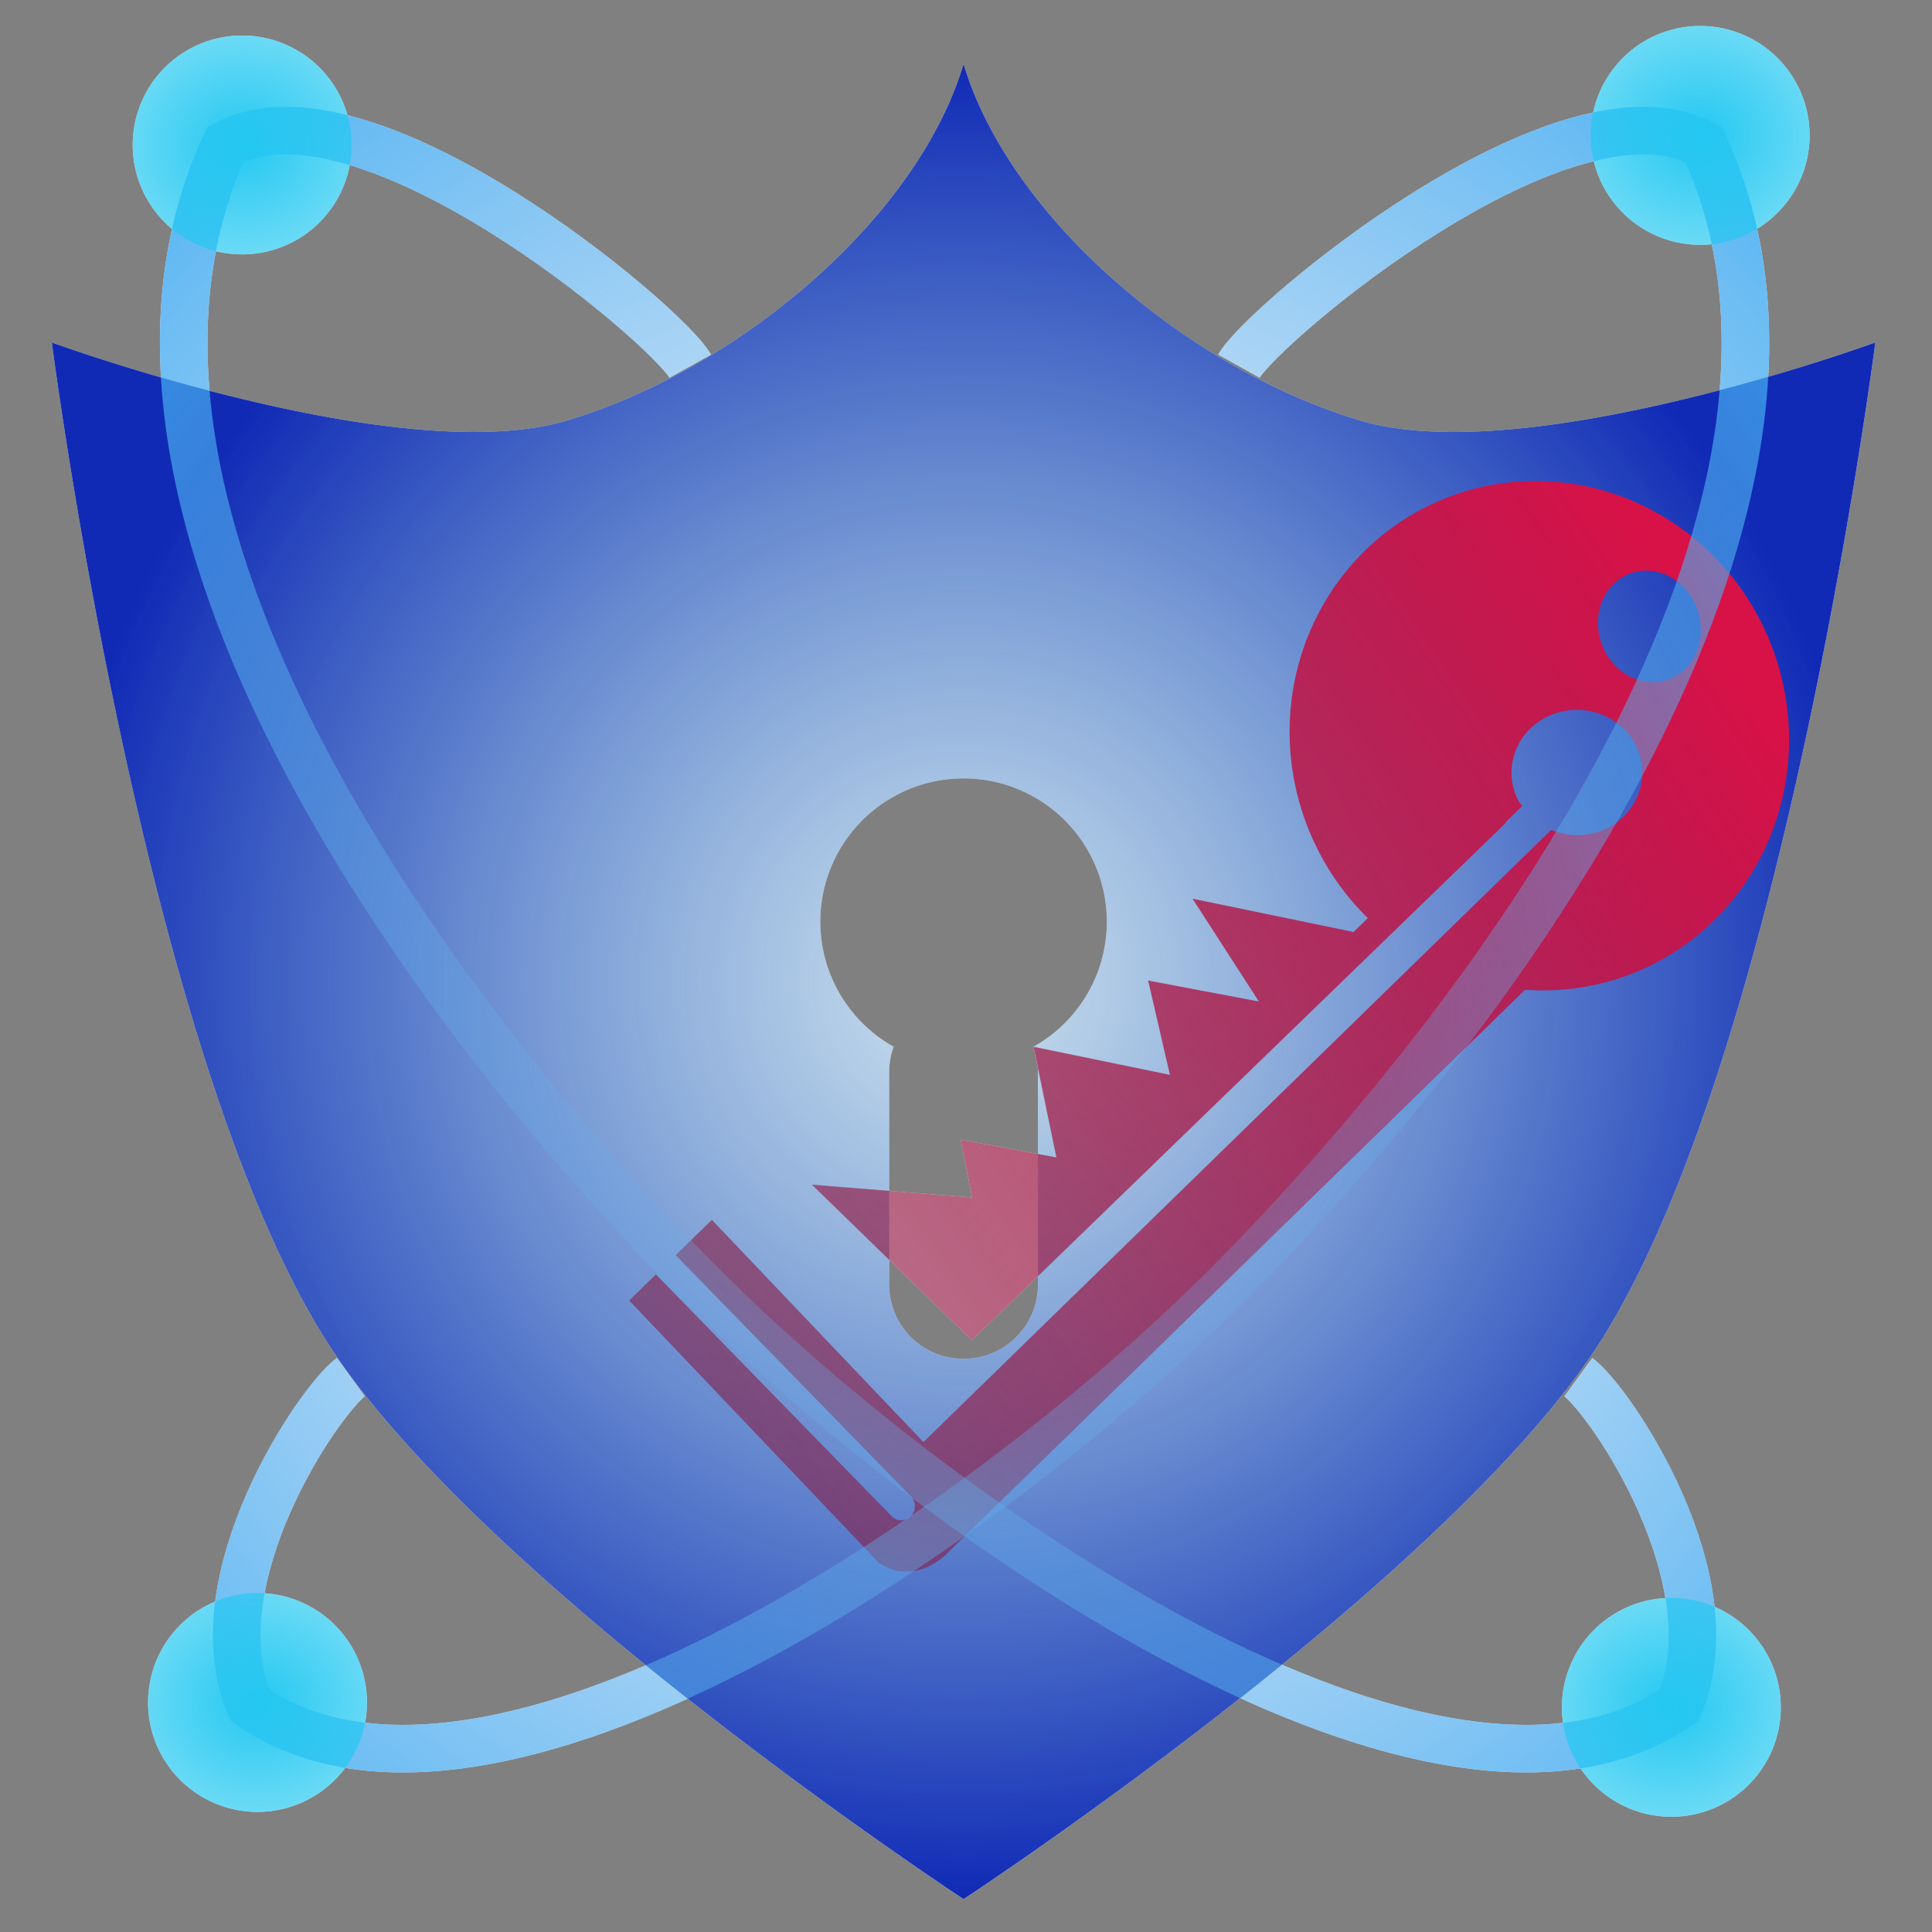 <?xml version="1.0" encoding="UTF-8" standalone="no"?>
<!-- Created with Inkscape (http://www.inkscape.org/) -->

<svg
   width="512"
   height="512"
   viewBox="0 0 135.467 135.467"
   version="1.1"
   id="svg5"
   inkscape:version="1.1 (c68e22c387, 2021-05-23)"
   sodipodi:docname="keyicon2.svg"
   xmlns:inkscape="http://www.inkscape.org/namespaces/inkscape"
   xmlns:sodipodi="http://sodipodi.sourceforge.net/DTD/sodipodi-0.dtd"
   xmlns:xlink="http://www.w3.org/1999/xlink"
   xmlns="http://www.w3.org/2000/svg"
   xmlns:svg="http://www.w3.org/2000/svg">
  <rect x="0" y="0" width="135.467" height="135.467" fill="#808080" stroke="none"/>
  <sodipodi:namedview
     id="namedview7"
     pagecolor="#505050"
     bordercolor="#eeeeee"
     borderopacity="1"
     inkscape:pageshadow="0"
     inkscape:pageopacity="0"
     inkscape:pagecheckerboard="0"
     inkscape:document-units="px"
     showgrid="false"
     inkscape:snap-global="true"
     inkscape:snap-bbox="false"
     inkscape:snap-bbox-midpoints="false"
     inkscape:zoom="0.5"
     inkscape:cx="32"
     inkscape:cy="229"
     inkscape:window-width="1366"
     inkscape:window-height="705"
     inkscape:window-x="-8"
     inkscape:window-y="-8"
     inkscape:window-maximized="1"
     inkscape:current-layer="layer5" />
  <defs
     id="defs2">
    <linearGradient
       inkscape:collect="always"
       id="linearGradient12473">
      <stop
         style="stop-color:#23c8f1;stop-opacity:1;"
         offset="0"
         id="stop12469" />
      <stop
         style="stop-color:#23c8f1;stop-opacity:0.569"
         offset="1"
         id="stop12471" />
    </linearGradient>
    <linearGradient
       inkscape:collect="always"
       id="linearGradient10821">
      <stop
         style="stop-color:#83ade2;stop-opacity:0"
         offset="0"
         id="stop10817" />
      <stop
         style="stop-color:#3ca9f1;stop-opacity:0.836"
         offset="1"
         id="stop10819" />
    </linearGradient>
    <linearGradient
       inkscape:collect="always"
       id="linearGradient3976">
      <stop
         style="stop-color:#821c44;stop-opacity:0.579"
         offset="0"
         id="stop3972" />
      <stop
         style="stop-color:#d81247;stop-opacity:1"
         offset="1"
         id="stop3974" />
    </linearGradient>
    <linearGradient
       inkscape:collect="always"
       id="linearGradient3497">
      <stop
         style="stop-color:#1b70b6;stop-opacity:0.22"
         offset="0"
         id="stop3493" />
      <stop
         style="stop-color:#102ab6;stop-opacity:1"
         offset="1"
         id="stop3495" />
    </linearGradient>
    <inkscape:perspective
       sodipodi:type="inkscape:persp3d"
       inkscape:vp_x="0 : 67.733335 : 1"
       inkscape:vp_y="0 : 1000 : 0"
       inkscape:vp_z="135.46667 : 67.733335 : 1"
       inkscape:persp3d-origin="67.733335 : 45.155557 : 1"
       id="perspective2509" />
    <radialGradient
       inkscape:collect="always"
       xlink:href="#linearGradient3497"
       id="radialGradient3501"
       cx="256"
       cy="260.75"
       fx="256"
       fy="260.75"
       r="227.252"
       gradientTransform="matrix(0.281,0,0,0.283,-4.453,-5.006)"
       gradientUnits="userSpaceOnUse" />
    <linearGradient
       inkscape:collect="always"
       xlink:href="#linearGradient3976"
       id="linearGradient3978"
       x1="44.114"
       y1="91.188"
       x2="118.103"
       y2="41.229"
       gradientUnits="userSpaceOnUse" />
    <radialGradient
       inkscape:collect="always"
       xlink:href="#linearGradient10821"
       id="radialGradient10825"
       cx="66.181"
       cy="68.923"
       fx="66.181"
       fy="68.923"
       r="58.533"
       gradientTransform="matrix(1.324,-0.015,0.015,1.319,-22.467,-20.973)"
       gradientUnits="userSpaceOnUse" />
    <radialGradient
       inkscape:collect="always"
       xlink:href="#linearGradient10821"
       id="radialGradient12007"
       gradientUnits="userSpaceOnUse"
       gradientTransform="matrix(-1.324,-0.015,-0.015,1.319,157.734,-20.973)"
       cx="66.181"
       cy="68.923"
       fx="66.181"
       fy="68.923"
       r="58.533" />
    <radialGradient
       inkscape:collect="always"
       xlink:href="#linearGradient12473"
       id="radialGradient12475"
       cx="16.979"
       cy="10.164"
       fx="16.979"
       fy="10.164"
       r="7.673"
       gradientUnits="userSpaceOnUse"
       gradientTransform="matrix(1.449,-0.047,0.043,1.32,-8.058,-2.454)" />
    <radialGradient
       inkscape:collect="always"
       xlink:href="#linearGradient12473"
       id="radialGradient12475-8"
       cx="16.979"
       cy="10.164"
       fx="16.979"
       fy="10.164"
       r="7.673"
       gradientUnits="userSpaceOnUse"
       gradientTransform="matrix(1.449,-0.047,0.043,1.32,94.175,-3.124)" />
    <radialGradient
       inkscape:collect="always"
       xlink:href="#linearGradient12473"
       id="radialGradient12475-8-6"
       cx="16.979"
       cy="10.164"
       fx="16.979"
       fy="10.164"
       r="7.673"
       gradientUnits="userSpaceOnUse"
       gradientTransform="matrix(1.449,-0.047,0.043,1.32,92.154,107.097)" />
    <radialGradient
       inkscape:collect="always"
       xlink:href="#linearGradient12473"
       id="radialGradient12475-8-6-3"
       cx="16.979"
       cy="10.164"
       fx="16.979"
       fy="10.164"
       r="7.673"
       gradientUnits="userSpaceOnUse"
       gradientTransform="matrix(1.449,-0.047,0.043,1.32,-6.981,106.755)" />
  </defs>
  <g
     inkscape:groupmode="layer"
     id="layer5"
     inkscape:label="Capa 5"
     style="display:inline">
    <g
       id="g2181"
       transform="translate(152.231,-1.301)">
      <path
         id="rect2201-5"
         style="display:inline;fill:#ffffff;fill-opacity:1;stroke:none;stroke-width:5.292;stroke-miterlimit:4;stroke-dasharray:none;stroke-opacity:1"
         d="m -84.667,5.78 c -3.253,10.88 -15.857,21.424 -27.794,25.002 -11.67,3.497 -36.136,-5.468 -36.136,-5.468 0,0 6.332,49.351 19.124,69.808 10.538,16.852 44.806,39.342 44.806,39.342 0,0 34.268,-22.489 44.806,-39.342 12.792,-20.457 19.124,-69.808 19.124,-69.808 0,0 -24.466,8.965 -36.136,5.468 -11.937,-3.578 -24.541,-14.122 -27.794,-25.002 z m -0.075,50.102 a 10.046,10.046 0 0 1 9.093,5.62 10.046,10.046 0 0 1 -4.115,13.193 c 0.203,0.558 0.313,1.161 0.313,1.79 v 14.875 c 0,2.89 -2.326,5.216 -5.216,5.216 -2.89,0 -5.216,-2.326 -5.216,-5.216 V 76.485 c 0,-0.63 0.111,-1.234 0.314,-1.792 a 10.046,10.046 0 0 1 -4.116,-4.34 10.046,10.046 0 0 1 4.592,-13.444 10.046,10.046 0 0 1 4.351,-1.027 z" />
      <path
         id="path868-4"
         style="display:inline;fill:#ffffff;fill-opacity:1;stroke:none;stroke-width:33.93;stroke-miterlimit:4;stroke-dasharray:none;stroke-opacity:1"
         d="m -44.376,35.03 a 17.906,17.461 70.836 0 0 -5.921,0.987 17.906,17.461 70.836 0 0 -6.543,4.213 17.906,17.461 70.836 0 0 0.327,25.256 17.906,17.461 70.836 0 0 0.196,0.187 l -1.007,0.976 -11.29,-2.335 4.655,7.211 -7.769,-1.475 1.528,6.617 -9.564,-1.97 1.603,7.759 -6.713,-1.245 0.805,4.056 -11.234,-0.899 11.213,10.908 0.66,-0.643 c 0.012,-0.01 0.024,-0.02 0.036,-0.031 l 36.615,-35.473 c 0.073,-0.071 0.133,-0.15 0.178,-0.235 l 1.103,-1.076 a 4.584,4.401 0 0 1 -0.28,-0.404 4.584,4.401 0 0 1 2.096,-5.89 4.584,4.401 0 0 1 6.135,2.012 v 3.53e-4 a 4.584,4.401 0 0 1 -2.096,5.889 4.584,4.401 0 0 1 -3.818,0.063 l -9.188,8.959 -34.834,33.968 -14.834,-15.581 -2.538,2.474 15.018,15.402 1.474,1.512 c 0.375,0.384 0.376,1.004 0.003,1.39 -0.373,0.386 -0.975,0.387 -1.35,0.003 l -1.475,-1.513 -15.057,-15.442 -1.876,1.829 16.826,17.674 c 0.051,0.06 0.093,0.126 0.151,0.182 l 0.335,0.328 0.265,0.278 0.028,-0.027 c 1.265,0.947 3.239,0.706 4.6,-0.621 l 40.616,-39.606 a 17.906,17.461 70.836 0 0 13.543,-5.152 17.906,17.461 70.836 0 0 -0.326,-25.256 17.906,17.461 70.836 0 0 -12.297,-5.26 z m 7.523,6.285 a 3.949,3.565 70.836 0 1 0.27,0.007 3.949,3.565 70.836 0 1 2.455,1.208 h 3.5e-4 a 3.949,3.565 70.836 0 1 0.195,5.527 3.949,3.565 70.836 0 1 -5.099,-0.139 3.949,3.565 70.836 0 1 -0.195,-5.527 3.949,3.565 70.836 0 1 1.326,-0.888 3.949,3.565 70.836 0 1 1.048,-0.188 z" />
      <path
         style="display:inline;fill:none;fill-opacity:1;stroke:#ffffff;stroke-width:3.334;stroke-linecap:butt;stroke-linejoin:miter;stroke-miterlimit:4;stroke-dasharray:none;stroke-opacity:1"
         d="m -103.834,26.976 c -1.613,-2.895 -22.853,-20.851 -32.593,-15.543 -11.321,24.422 12.528,58.629 32.415,78.987 17.679,18.097 52.919,42.031 69.521,30.449 3.74,-8.816 -4.879,-21.405 -7.075,-23.006"
         id="path4955-4"
         sodipodi:nodetypes="ccacc" />
      <path
         style="display:inline;fill:none;stroke:#ffffff;stroke-width:3.334;stroke-linecap:butt;stroke-linejoin:miter;stroke-miterlimit:4;stroke-dasharray:none;stroke-opacity:1"
         d="m -65.362,26.976 c 1.613,-2.895 22.853,-20.851 32.593,-15.543 11.321,24.422 -12.528,58.629 -32.415,78.987 -17.679,18.097 -52.919,42.031 -69.521,30.449 -3.74,-8.816 4.879,-21.405 7.075,-23.006"
         id="path12005-0"
         sodipodi:nodetypes="ccacc" />
      <path
         style="display:inline;opacity:1;fill:#ffffff;fill-opacity:1;stroke:none;stroke-width:18.248;stroke-miterlimit:4;stroke-dasharray:none;stroke-opacity:0"
         id="path12159-1"
         sodipodi:type="arc"
         sodipodi:cx="-135.25237"
         sodipodi:cy="11.464686"
         sodipodi:rx="7.6729169"
         sodipodi:ry="7.6729169"
         sodipodi:start="3.181456"
         sodipodi:end="3.1434776"
         sodipodi:open="true"
         sodipodi:arc-type="arc"
         d="m -142.919,11.159 a 7.673,7.673 0 0 1 7.9,-7.364 7.673,7.673 0 0 1 7.438,7.83 7.673,7.673 0 0 1 -7.759,7.512 7.673,7.673 0 0 1 -7.586,-7.687" />
      <path
         style="display:inline;opacity:1;fill:#ffffff;fill-opacity:1;stroke:none;stroke-width:18.248;stroke-miterlimit:4;stroke-dasharray:none;stroke-opacity:0"
         id="path12159-4-6"
         sodipodi:type="arc"
         sodipodi:cx="-33.019108"
         sodipodi:cy="10.793827"
         sodipodi:rx="7.6729169"
         sodipodi:ry="7.6729169"
         sodipodi:start="3.181456"
         sodipodi:end="3.1434776"
         sodipodi:open="true"
         sodipodi:arc-type="arc"
         d="m -40.686,10.488 a 7.673,7.673 0 0 1 7.9,-7.364 7.673,7.673 0 0 1 7.438,7.83 7.673,7.673 0 0 1 -7.759,7.512 7.673,7.673 0 0 1 -7.586,-7.687" />
      <path
         style="display:inline;opacity:1;fill:#ffffff;fill-opacity:1;stroke:none;stroke-width:18.248;stroke-miterlimit:4;stroke-dasharray:none;stroke-opacity:0"
         id="path12159-4-8-1"
         sodipodi:type="arc"
         sodipodi:cx="-35.039478"
         sodipodi:cy="121.0155"
         sodipodi:rx="7.6729169"
         sodipodi:ry="7.6729169"
         sodipodi:start="3.181456"
         sodipodi:end="3.1434776"
         sodipodi:open="true"
         sodipodi:arc-type="arc"
         d="m -42.706,120.71 a 7.673,7.673 0 0 1 7.9,-7.364 7.673,7.673 0 0 1 7.438,7.83 7.673,7.673 0 0 1 -7.759,7.512 7.673,7.673 0 0 1 -7.586,-7.687" />
      <path
         style="display:inline;opacity:1;fill:#ffffff;fill-opacity:1;stroke:none;stroke-width:18.248;stroke-miterlimit:4;stroke-dasharray:none;stroke-opacity:0"
         id="path12159-4-8-6-1"
         sodipodi:type="arc"
         sodipodi:cx="-134.17523"
         sodipodi:cy="120.67339"
         sodipodi:rx="7.6729169"
         sodipodi:ry="7.6729169"
         sodipodi:start="3.181456"
         sodipodi:end="3.1434776"
         sodipodi:open="true"
         sodipodi:arc-type="arc"
         d="m -141.842,120.368 a 7.673,7.673 0 0 1 7.9,-7.364 7.673,7.673 0 0 1 7.438,7.83 7.673,7.673 0 0 1 -7.759,7.512 7.673,7.673 0 0 1 -7.586,-7.687" />
    </g>
  </g>
  <g
     inkscape:groupmode="layer"
     id="layer2"
     inkscape:label="Capa 2"
     style="display:none" />
  <g
     inkscape:label="Capa 1"
     inkscape:groupmode="layer"
     id="layer1"
     style="display:none" />
  <g
     inkscape:label="Capa 1 copia"
     inkscape:groupmode="layer"
     id="g3600"
     style="display:none">
    <path
       id="path3598"
       style="opacity:1;fill:#fffff8;fill-opacity:1;stroke:none;stroke-width:33.93;stroke-miterlimit:4;stroke-dasharray:none;stroke-opacity:1"
       d="m 102.533,12.194 a 26.233,25.581 70.836 0 0 -8.674,1.446 26.233,25.581 70.836 0 0 -9.586,6.172 26.233,25.581 70.836 0 0 0.479,37 26.233,25.581 70.836 0 0 0.288,0.273 l -1.476,1.43 -16.541,-3.421 6.82,10.564 -11.381,-2.162 2.239,9.695 -14.012,-2.886 2.349,11.368 -9.835,-1.824 1.179,5.943 -16.458,-1.317 16.427,15.98 0.967,-0.942 c 0.017,-0.015 0.035,-0.029 0.052,-0.045 L 99.012,47.499 c 0.107,-0.104 0.194,-0.22 0.261,-0.344 l 1.616,-1.576 a 6.716,6.447 0 0 1 -0.41,-0.591 6.716,6.447 0 0 1 3.07,-8.628 6.716,6.447 0 0 1 8.988,2.947 v 5.16e-4 a 6.716,6.447 0 0 1 -3.071,8.628 6.716,6.447 0 0 1 -5.593,0.093 L 90.413,61.153 39.379,110.917 17.647,88.09 l -3.718,3.625 22.002,22.565 2.16,2.215 c 0.549,0.563 0.551,1.471 0.005,2.036 -0.546,0.565 -1.428,0.567 -1.977,0.004 L 33.958,116.317 11.899,93.695 9.15,96.374 33.801,122.266 c 0.075,0.088 0.137,0.185 0.221,0.267 l 0.491,0.481 0.388,0.408 0.041,-0.04 c 1.853,1.388 4.746,1.035 6.74,-0.909 L 101.185,64.449 a 26.233,25.581 70.836 0 0 19.841,-7.548 26.233,25.581 70.836 0 0 -0.477,-37.001 26.233,25.581 70.836 0 0 -18.015,-7.707 z m 11.021,9.208 a 5.785,5.223 70.836 0 1 0.395,0.011 5.785,5.223 70.836 0 1 3.597,1.769 h 5.1e-4 a 5.785,5.223 70.836 0 1 0.286,8.098 5.785,5.223 70.836 0 1 -7.471,-0.204 5.785,5.223 70.836 0 1 -0.286,-8.098 5.785,5.223 70.836 0 1 1.943,-1.301 5.785,5.223 70.836 0 1 1.536,-0.275 z" />
  </g>
  <g
     inkscape:groupmode="layer"
     id="layer4"
     inkscape:label="Capa 4"
     style="display:inline">
    <g
       id="g2193">
      <path
         id="rect2201"
         style="display:inline;opacity:1;fill:url(#radialGradient3501);fill-opacity:1;stroke:none;stroke-width:5.292;stroke-miterlimit:4;stroke-dasharray:none;stroke-opacity:1"
         d="M 67.564,4.479 C 64.311,15.359 51.707,25.903 39.77,29.48 c -11.67,3.497 -36.136,-5.468 -36.136,-5.468 0,0 6.332,49.351 19.124,69.808 10.538,16.852 44.806,39.342 44.806,39.342 0,0 34.268,-22.49 44.806,-39.342 12.792,-20.457 19.124,-69.808 19.124,-69.808 0,0 -24.466,8.965 -36.136,5.468 C 83.422,25.903 70.818,15.359 67.564,4.479 Z M 67.49,54.581 a 10.046,10.046 0 0 1 9.093,5.62 10.046,10.046 0 0 1 -4.115,13.193 c 0.203,0.558 0.313,1.161 0.313,1.79 v 14.875 c 0,2.89 -2.326,5.216 -5.216,5.216 -2.89,0 -5.216,-2.326 -5.216,-5.216 V 75.184 c 0,-0.63 0.111,-1.234 0.314,-1.792 a 10.046,10.046 0 0 1 -4.116,-4.34 10.046,10.046 0 0 1 4.592,-13.444 10.046,10.046 0 0 1 4.351,-1.027 z" />
      <path
         id="path868"
         style="display:inline;opacity:1;fill:url(#linearGradient3978);fill-opacity:1;stroke:none;stroke-width:33.93;stroke-miterlimit:4;stroke-dasharray:none;stroke-opacity:1"
         d="m 107.855,33.729 a 17.906,17.461 70.836 0 0 -5.921,0.987 17.906,17.461 70.836 0 0 -6.543,4.213 17.906,17.461 70.836 0 0 0.327,25.256 17.906,17.461 70.836 0 0 0.196,0.187 l -1.007,0.976 -11.29,-2.335 4.655,7.211 -7.769,-1.475 1.528,6.617 -9.564,-1.97 1.603,7.759 -6.713,-1.245 0.805,4.056 -11.234,-0.899 11.213,10.908 0.66,-0.643 c 0.012,-0.01 0.024,-0.02 0.036,-0.031 l 36.615,-35.473 c 0.073,-0.071 0.133,-0.15 0.178,-0.235 l 1.103,-1.076 a 4.584,4.401 0 0 1 -0.28,-0.404 4.584,4.401 0 0 1 2.096,-5.89 4.584,4.401 0 0 1 6.135,2.012 v 3.53e-4 a 4.584,4.401 0 0 1 -2.096,5.889 4.584,4.401 0 0 1 -3.818,0.063 l -9.188,8.959 -34.834,33.968 -14.834,-15.581 -2.538,2.474 15.018,15.402 1.474,1.512 c 0.375,0.384 0.376,1.004 0.003,1.39 -0.373,0.386 -0.975,0.387 -1.35,0.003 l -1.475,-1.513 -15.057,-15.442 -1.876,1.829 16.826,17.674 c 0.051,0.06 0.093,0.126 0.151,0.182 l 0.335,0.328 0.265,0.278 0.028,-0.027 c 1.265,0.947 3.239,0.706 4.6,-0.621 L 106.935,69.397 a 17.906,17.461 70.836 0 0 13.543,-5.152 17.906,17.461 70.836 0 0 -0.326,-25.256 17.906,17.461 70.836 0 0 -12.297,-5.26 z m 7.523,6.285 a 3.949,3.565 70.836 0 1 0.27,0.007 3.949,3.565 70.836 0 1 2.455,1.208 h 3.5e-4 a 3.949,3.565 70.836 0 1 0.195,5.527 3.949,3.565 70.836 0 1 -5.099,-0.139 3.949,3.565 70.836 0 1 -0.195,-5.527 3.949,3.565 70.836 0 1 1.326,-0.888 3.949,3.565 70.836 0 1 1.048,-0.188 z" />
      <path
         style="fill:none;stroke:url(#radialGradient10825);stroke-width:3.334;stroke-linecap:butt;stroke-linejoin:miter;stroke-miterlimit:4;stroke-dasharray:none;stroke-opacity:1"
         d="M 48.397,25.675 C 46.785,22.78 25.544,4.824 15.805,10.132 4.484,34.553 28.333,68.76 48.22,89.118 65.899,107.215 101.14,131.149 117.741,119.567 121.482,110.751 112.863,98.162 110.666,96.561"
         id="path4955"
         sodipodi:nodetypes="ccacc" />
      <path
         style="fill:none;stroke:url(#radialGradient12007);stroke-width:3.334;stroke-linecap:butt;stroke-linejoin:miter;stroke-miterlimit:4;stroke-dasharray:none;stroke-opacity:1"
         d="M 86.869,25.675 C 88.482,22.78 109.722,4.824 119.462,10.132 130.783,34.553 106.934,68.76 87.046,89.118 69.368,107.215 34.127,131.149 17.525,119.567 c -3.74,-8.816 4.879,-21.405 7.075,-23.006"
         id="path12005"
         sodipodi:nodetypes="ccacc" />
      <path
         style="opacity:1;fill:url(#radialGradient12475);fill-opacity:1;stroke:none;stroke-width:18.248;stroke-miterlimit:4;stroke-dasharray:none;stroke-opacity:0"
         id="path12159"
         sodipodi:type="arc"
         sodipodi:cx="16.978727"
         sodipodi:cy="10.16376"
         sodipodi:rx="7.6729169"
         sodipodi:ry="7.6729169"
         sodipodi:start="3.181456"
         sodipodi:end="3.1434776"
         sodipodi:open="true"
         sodipodi:arc-type="arc"
         d="M 9.312,9.858 A 7.673,7.673 0 0 1 17.212,2.494 7.673,7.673 0 0 1 24.65,10.324 7.673,7.673 0 0 1 16.891,17.836 7.673,7.673 0 0 1 9.306,10.149" />
      <path
         style="opacity:1;fill:url(#radialGradient12475-8);fill-opacity:1;stroke:none;stroke-width:18.248;stroke-miterlimit:4;stroke-dasharray:none;stroke-opacity:0"
         id="path12159-4"
         sodipodi:type="arc"
         sodipodi:cx="119.21198"
         sodipodi:cy="9.4929008"
         sodipodi:rx="7.6729169"
         sodipodi:ry="7.6729169"
         sodipodi:start="3.181456"
         sodipodi:end="3.1434776"
         sodipodi:open="true"
         sodipodi:arc-type="arc"
         d="m 111.545,9.187 a 7.673,7.673 0 0 1 7.9,-7.364 7.673,7.673 0 0 1 7.438,7.83 7.673,7.673 0 0 1 -7.759,7.512 7.673,7.673 0 0 1 -7.586,-7.687" />
      <path
         style="opacity:1;fill:url(#radialGradient12475-8-6);fill-opacity:1;stroke:none;stroke-width:18.248;stroke-miterlimit:4;stroke-dasharray:none;stroke-opacity:0"
         id="path12159-4-8"
         sodipodi:type="arc"
         sodipodi:cx="117.19161"
         sodipodi:cy="119.71457"
         sodipodi:rx="7.6729169"
         sodipodi:ry="7.6729169"
         sodipodi:start="3.181456"
         sodipodi:end="3.1434776"
         sodipodi:open="true"
         sodipodi:arc-type="arc"
         d="m 109.525,119.409 a 7.673,7.673 0 0 1 7.9,-7.364 7.673,7.673 0 0 1 7.438,7.83 7.673,7.673 0 0 1 -7.759,7.512 7.673,7.673 0 0 1 -7.586,-7.687" />
      <path
         style="opacity:1;fill:url(#radialGradient12475-8-6-3);fill-opacity:1;stroke:none;stroke-width:18.248;stroke-miterlimit:4;stroke-dasharray:none;stroke-opacity:0"
         id="path12159-4-8-6"
         sodipodi:type="arc"
         sodipodi:cx="18.055862"
         sodipodi:cy="119.37247"
         sodipodi:rx="7.6729169"
         sodipodi:ry="7.6729169"
         sodipodi:start="3.181456"
         sodipodi:end="3.1434776"
         sodipodi:open="true"
         sodipodi:arc-type="arc"
         d="m 10.389,119.067 a 7.673,7.673 0 0 1 7.9,-7.364 7.673,7.673 0 0 1 7.438,7.83 7.673,7.673 0 0 1 -7.759,7.512 7.673,7.673 0 0 1 -7.586,-7.687" />
    </g>
  </g>
</svg>
